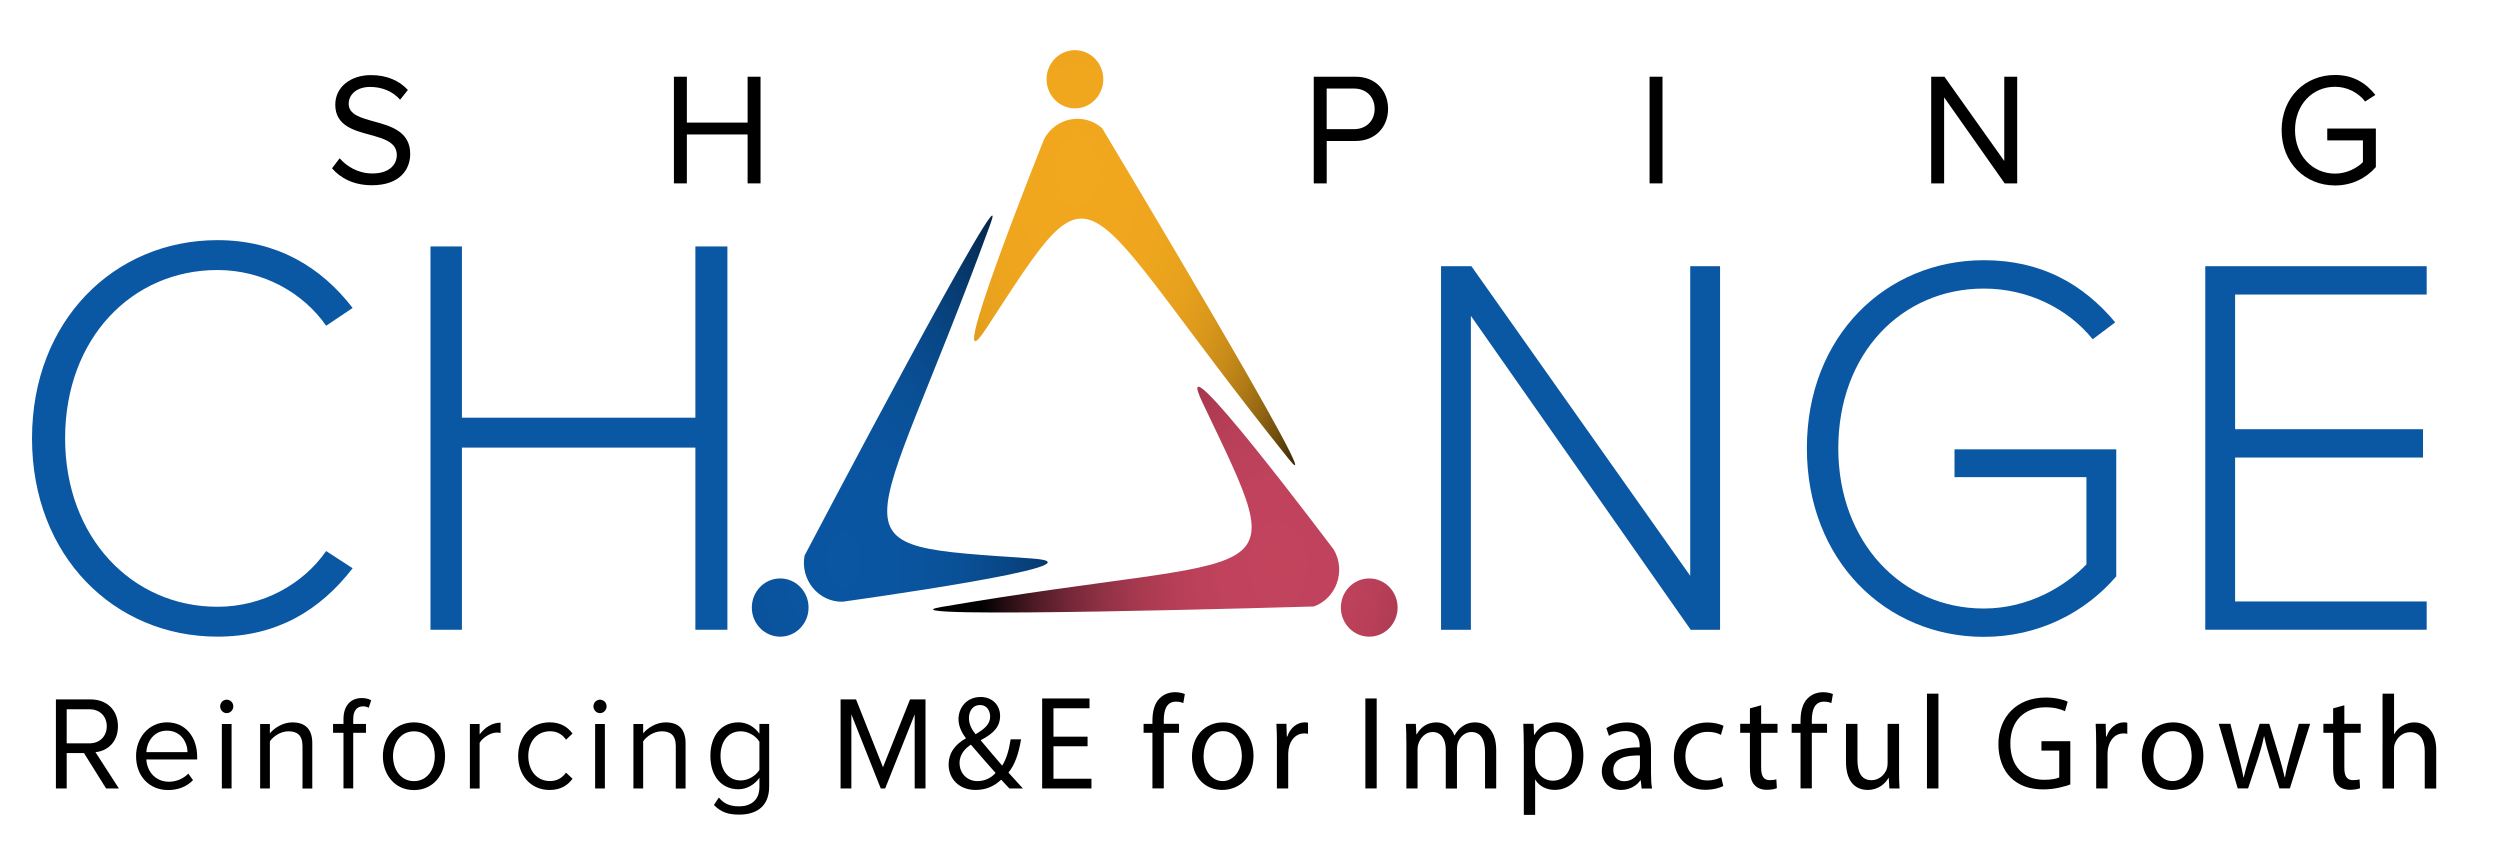 <?xml version="1.0" encoding="utf-8"?>
<!-- Generator: Adobe Adobe Illustrator 24.2.0, SVG Export Plug-In . SVG Version: 6.00 Build 0)  -->
<svg version="1.1" id="Layer_1" xmlns="http://www.w3.org/2000/svg" xmlns:xlink="http://www.w3.org/1999/xlink" x="0px" y="0px"
	 viewBox="0 0 698 240" style="enable-background:new 0 0 698 240;" xml:space="preserve">
<style type="text/css">
	.st0{fill:#0A57A3;}
	.st1{fill:#0071BC;}
	.st2{fill:url(#SVGID_1_);}
	.st3{fill:url(#SVGID_2_);}
	.st4{fill:url(#SVGID_3_);}
	.st5{fill:url(#SVGID_4_);}
	.st6{fill:url(#SVGID_5_);}
	.st7{fill:url(#SVGID_6_);}
	.st8{fill:none;}
</style>
<g>
	<g>
		<path class="st0" d="M8.94,122.4c0-32.89,22.96-55.35,51.77-55.35c16.64,0,28.97,7.54,37.75,18.93l-7.4,4.97
			c-6.47-9.31-17.72-15.56-30.35-15.56c-23.88,0-42.53,19.09-42.53,47.01c0,27.6,18.64,47.01,42.53,47.01
			c12.63,0,23.88-6.26,30.35-15.56l7.4,4.81c-9.09,11.71-21.11,19.09-37.75,19.09C31.9,177.75,8.94,155.29,8.94,122.4z"/>
		<path class="st0" d="M194.15,175.83v-50.86h-65.18v50.86h-8.78V68.81h8.78v47.81h65.18V68.81h8.94v107.02H194.15z"/>
	</g>
	<g>
		<path class="st0" d="M472.05,175.84l-61.38-87.66v87.66h-8.33V74.33h8.48l61.09,86.44V74.33h8.33v101.51H472.05z"/>
		<path class="st0" d="M553.89,72.65c16.08,0,27.77,6.7,36.68,17.35l-6.29,4.72c-6.87-8.52-17.98-14.15-30.4-14.15
			c-22.95,0-40.63,18.11-40.63,44.59c0,26.18,17.68,44.74,40.63,44.74c13.01,0,23.24-6.7,28.65-12.33v-24.35h-36.83v-7.76h45.16
			v35.46c-8.62,10.04-21.63,16.89-36.98,16.89c-27.33,0-49.4-21.31-49.4-52.66S526.56,72.65,553.89,72.65z"/>
		<path class="st0" d="M615.71,175.84V74.33h61.82v7.91h-53.49v37.59h52.47v7.91h-52.47v40.18h53.49v7.91H615.71z"/>
	</g>
	<g>
		<path d="M94.83,44.19c1.91,2.19,5.04,4.24,9.13,4.24c5.17,0,6.83-2.86,6.83-5.13c0-3.57-3.52-4.55-7.35-5.63
			c-4.65-1.25-9.83-2.59-9.83-8.44c0-4.91,4.26-8.26,9.96-8.26c4.44,0,7.87,1.52,10.31,4.15l-2.17,2.72
			c-2.17-2.46-5.22-3.57-8.39-3.57c-3.48,0-5.96,1.92-5.96,4.73c0,2.99,3.35,3.88,7.04,4.91c4.74,1.29,10.13,2.81,10.13,9.06
			c0,4.33-2.87,8.75-10.7,8.75c-5.04,0-8.74-1.96-11.13-4.73L94.83,44.19z"/>
		<path d="M208.73,51.2V37.54h-16.96V51.2h-3.61V21.42h3.61v12.81h16.96V21.42h3.61V51.2H208.73z"/>
		<path d="M366.8,51.2V21.42h11.66c5.83,0,9.09,4.11,9.09,8.97s-3.35,8.97-9.09,8.97h-8.04V51.2H366.8z M378.02,24.72h-7.61v11.34
			h7.61c3.44,0,5.78-2.32,5.78-5.67S381.46,24.72,378.02,24.72z"/>
		<path d="M460.56,51.2V21.42h3.61V51.2H460.56z"/>
		<path d="M559.71,51.2L542.8,27.18V51.2h-3.61V21.42h3.7l16.7,23.53V21.42h3.61V51.2H559.71z"/>
		<path d="M651.95,20.93c5.13,0,8.7,2.32,11.26,5.58l-2.87,1.83c-1.83-2.41-4.91-4.11-8.39-4.11c-6.35,0-11.18,5-11.18,12.1
			c0,7.05,4.83,12.14,11.18,12.14c3.48,0,6.35-1.74,7.78-3.21v-6.07h-9.96v-3.3h13.57v10.76c-2.7,3.08-6.65,5.13-11.39,5.13
			c-8.26,0-14.92-6.21-14.92-15.45C637.03,27.09,643.69,20.93,651.95,20.93z"/>
	</g>
	<g>
		<path d="M29.62,220.14l-6.17-9.88h-4.83v9.88h-3.01v-24.86h9.73c4.43,0,7.59,2.91,7.59,7.49c0,4.47-2.98,6.93-6.28,7.23
			l6.54,10.14H29.62z M24.98,198.03h-6.36v9.51h6.36c2.87,0,4.83-1.98,4.83-4.77S27.85,198.03,24.98,198.03z"/>
		<path d="M46.62,201.68c5.3,0,8.43,4.25,8.43,9.65v0.71h-14.2c0.22,3.39,2.54,6.22,6.32,6.22c2,0,4.03-0.82,5.41-2.27l1.31,1.83
			c-1.74,1.79-4.1,2.76-6.97,2.76c-5.19,0-8.93-3.84-8.93-9.47C37.98,205.9,41.61,201.68,46.62,201.68z M40.85,210h11.51
			c-0.04-2.68-1.78-6-5.78-6C42.84,204,40.99,207.24,40.85,210z"/>
		<path d="M61.47,197.21c0-1.04,0.84-1.86,1.82-1.86c1.02,0,1.85,0.82,1.85,1.86s-0.84,1.9-1.85,1.9
			C62.31,199.11,61.47,198.25,61.47,197.21z M61.94,220.14v-18h2.72v18H61.94z"/>
		<path d="M84.46,220.14v-11.78c0-3.17-1.56-4.18-3.92-4.18c-2.14,0-4.18,1.34-5.19,2.8v13.16h-2.72v-18h2.72v2.61
			c1.23-1.49,3.63-3.06,6.25-3.06c3.67,0,5.59,1.9,5.59,5.82v12.64H84.46z"/>
		<path d="M98.62,204.59v15.54H95.9v-15.54h-2.91v-2.46h2.91v-1.38c0-3.73,2.03-5.85,5.08-5.85c1.02,0,1.96,0.19,2.65,0.63
			l-0.69,2.09c-0.44-0.26-0.95-0.41-1.56-0.41c-1.78,0-2.76,1.27-2.76,3.54v1.38h3.56v2.46H98.62z"/>
		<path d="M106.9,211.12c0-5.22,3.34-9.43,8.68-9.43s8.68,4.21,8.68,9.43s-3.34,9.47-8.68,9.47S106.9,216.33,106.9,211.12z
			 M121.39,211.12c0-3.65-2.07-6.93-5.81-6.93s-5.85,3.28-5.85,6.93c0,3.69,2.11,6.97,5.85,6.97S121.39,214.81,121.39,211.12z"/>
		<path d="M131.19,220.14v-18h2.72v2.91c1.42-1.9,3.45-3.28,5.85-3.28v2.87c-0.33-0.07-0.65-0.11-1.09-0.11
			c-1.67,0-3.96,1.42-4.76,2.87v12.75H131.19z"/>
		<path d="M153.42,201.68c3.2,0,5.08,1.34,6.43,3.13l-1.81,1.71c-1.16-1.64-2.65-2.35-4.47-2.35c-3.74,0-6.07,2.95-6.07,6.93
			c0,3.99,2.32,6.97,6.07,6.97c1.81,0,3.3-0.75,4.47-2.35l1.81,1.71c-1.34,1.79-3.23,3.13-6.43,3.13c-5.23,0-8.75-4.1-8.75-9.47
			C144.66,205.79,148.19,201.68,153.42,201.68z"/>
		<path d="M165.69,197.21c0-1.04,0.84-1.86,1.82-1.86c1.02,0,1.85,0.82,1.85,1.86s-0.84,1.9-1.85,1.9
			C166.53,199.11,165.69,198.25,165.69,197.21z M166.16,220.14v-18h2.72v18H166.16z"/>
		<path d="M188.68,220.14v-11.78c0-3.17-1.56-4.18-3.92-4.18c-2.14,0-4.18,1.34-5.19,2.8v13.16h-2.72v-18h2.72v2.61
			c1.23-1.49,3.63-3.06,6.25-3.06c3.67,0,5.59,1.9,5.59,5.82v12.64H188.68z"/>
		<path d="M200.7,222.67c1.45,1.79,3.2,2.46,5.7,2.46c2.91,0,5.63-1.45,5.63-5.41v-2.57c-1.27,1.83-3.41,3.21-5.88,3.21
			c-4.58,0-7.81-3.5-7.81-9.32c0-5.78,3.2-9.36,7.81-9.36c2.36,0,4.47,1.19,5.88,3.17v-2.72h2.72v17.48c0,5.96-4.07,7.83-8.35,7.83
			c-2.98,0-5.01-0.6-7.08-2.68L200.7,222.67z M212.03,207.09c-0.94-1.57-3.05-2.91-5.23-2.91c-3.52,0-5.63,2.87-5.63,6.86
			c0,3.95,2.11,6.86,5.63,6.86c2.18,0,4.29-1.38,5.23-2.95V207.09z"/>
		<path d="M255.38,220.14v-20.69l-8.24,20.69h-1.23l-8.21-20.69v20.69h-3.01v-24.86h4.32l7.52,18.94l7.55-18.94h4.32v24.86H255.38z"
			/>
		<path d="M281.82,220.14c-0.69-0.71-1.34-1.42-2.29-2.46c-2.11,2.01-4.47,2.87-7.15,2.87c-4.76,0-7.52-3.28-7.52-7.05
			c0-3.43,2-5.78,4.79-7.34v-0.11c-1.27-1.64-2.04-3.47-2.04-5.26c0-3.06,2.14-6.19,6.21-6.19c3.05,0,5.41,2.09,5.41,5.33
			c0,2.65-1.49,4.73-5.38,6.71v0.11c2.07,2.46,4.39,5.22,5.96,7.01c1.12-1.75,1.89-4.18,2.36-7.34h2.91
			c-0.65,3.95-1.71,7.08-3.52,9.28c1.31,1.42,2.58,2.83,4.03,4.44H281.82z M277.97,215.81c-1.45-1.64-4.18-4.7-6.9-7.9
			c-1.31,0.86-3.16,2.46-3.16,5.11c0,2.87,2.07,5.07,5.01,5.07C275.03,218.09,276.81,217.12,277.97,215.81z M270.53,200.49
			c0,1.79,0.8,3.17,1.85,4.51c2.47-1.45,4.07-2.8,4.07-4.92c0-1.53-0.84-3.24-2.83-3.24C271.58,196.84,270.53,198.55,270.53,200.49z
			"/>
		<path d="M303.65,208.36h-9.52v9.06h10.6v2.72h-13.76v-25.12h13.22v2.72h-10.06v7.94h9.52V208.36z"/>
		<path d="M321.76,220.14v-15.54h-2.47v-2.5h2.47v-0.86c0-2.54,0.54-4.85,2.04-6.3c1.2-1.19,2.79-1.68,4.29-1.68
			c1.12,0,2.11,0.26,2.72,0.52l-0.44,2.53c-0.47-0.22-1.12-0.41-2.03-0.41c-2.72,0-3.41,2.46-3.41,5.22v0.97h4.25v2.5h-4.25v15.54
			H321.76z"/>
		<path d="M349.98,210.97c0,6.67-4.5,9.58-8.75,9.58c-4.76,0-8.43-3.58-8.43-9.28c0-6.04,3.85-9.58,8.71-9.58
			C346.57,201.68,349.98,205.45,349.98,210.97z M336.04,211.15c0,3.95,2.21,6.93,5.34,6.93c3.05,0,5.34-2.95,5.34-7.01
			c0-3.06-1.49-6.93-5.27-6.93S336.04,207.72,336.04,211.15z"/>
		<path d="M356.52,207.72c0-2.12-0.04-3.95-0.15-5.63h2.8l0.11,3.54h0.14c0.8-2.42,2.72-3.95,4.87-3.95c0.36,0,0.62,0.04,0.91,0.11
			v3.09c-0.33-0.08-0.65-0.11-1.09-0.11c-2.25,0-3.85,1.75-4.29,4.21c-0.07,0.45-0.15,0.97-0.15,1.53v9.62h-3.16V207.72z"/>
		<path d="M384.37,195.01v25.12h-3.16v-25.12H384.37z"/>
		<path d="M392.65,206.98c0-1.86-0.04-3.39-0.14-4.88h2.79l0.15,2.91h0.11c0.98-1.71,2.61-3.32,5.52-3.32c2.4,0,4.21,1.49,4.97,3.62
			h0.07c0.54-1.01,1.24-1.79,1.96-2.35c1.05-0.82,2.22-1.27,3.89-1.27c2.32,0,5.77,1.57,5.77,7.83v10.62h-3.12v-10.21
			c0-3.47-1.23-5.55-3.81-5.55c-1.82,0-3.23,1.38-3.78,2.98c-0.14,0.45-0.25,1.04-0.25,1.64v11.15h-3.12v-10.81
			c0-2.87-1.23-4.96-3.67-4.96c-2,0-3.45,1.64-3.96,3.28c-0.18,0.49-0.25,1.04-0.25,1.6v10.88h-3.12V206.98z"/>
		<path d="M425.44,207.98c0-2.31-0.07-4.17-0.14-5.89h2.87l0.14,3.09h0.07c1.31-2.2,3.38-3.5,6.25-3.5c4.25,0,7.45,3.69,7.45,9.17
			c0,6.49-3.85,9.69-7.99,9.69c-2.32,0-4.36-1.04-5.41-2.83h-0.07v9.8h-3.16V207.98z M428.6,212.79c0,0.48,0.07,0.93,0.14,1.34
			c0.58,2.27,2.51,3.84,4.79,3.84c3.38,0,5.34-2.83,5.34-6.97c0-3.62-1.85-6.71-5.23-6.71c-2.18,0-4.21,1.6-4.83,4.06
			c-0.11,0.41-0.22,0.89-0.22,1.34V212.79z"/>
		<path d="M458.34,220.14l-0.25-2.27h-0.11c-0.98,1.42-2.87,2.68-5.38,2.68c-3.56,0-5.37-2.57-5.37-5.18
			c0-4.36,3.78-6.75,10.57-6.71v-0.37c0-1.49-0.4-4.17-3.99-4.17c-1.63,0-3.34,0.52-4.58,1.34l-0.73-2.16
			c1.45-0.97,3.56-1.6,5.78-1.6c5.38,0,6.68,3.76,6.68,7.38v6.75c0,1.57,0.07,3.09,0.29,4.32H458.34z M457.87,210.93
			c-3.49-0.08-7.44,0.56-7.44,4.06c0,2.12,1.38,3.13,3.01,3.13c2.29,0,3.74-1.49,4.25-3.02c0.11-0.34,0.18-0.71,0.18-1.04V210.93z"
			/>
		<path d="M481.14,219.47c-0.83,0.45-2.69,1.04-5.05,1.04c-5.3,0-8.75-3.69-8.75-9.21c0-5.55,3.7-9.58,9.44-9.58
			c1.89,0,3.56,0.48,4.43,0.93l-0.73,2.54c-0.76-0.45-1.96-0.86-3.71-0.86c-4.03,0-6.21,3.06-6.21,6.82c0,4.17,2.61,6.75,6.1,6.75
			c1.82,0,3.02-0.49,3.92-0.89L481.14,219.47z"/>
		<path d="M491.71,196.91v5.18h4.57v2.5h-4.57v9.73c0,2.24,0.62,3.5,2.4,3.5c0.83,0,1.45-0.11,1.85-0.22l0.14,2.46
			c-0.62,0.26-1.6,0.45-2.83,0.45c-1.49,0-2.69-0.49-3.45-1.38c-0.91-0.97-1.24-2.57-1.24-4.7v-9.84h-2.72v-2.5h2.72v-4.32
			L491.71,196.91z"/>
		<path d="M502.71,220.14v-15.54h-2.47v-2.5h2.47v-0.86c0-2.54,0.54-4.85,2.03-6.3c1.2-1.19,2.8-1.68,4.29-1.68
			c1.13,0,2.11,0.26,2.72,0.52l-0.44,2.53c-0.47-0.22-1.13-0.41-2.04-0.41c-2.72,0-3.41,2.46-3.41,5.22v0.97h4.25v2.5h-4.25v15.54
			H502.71z"/>
		<path d="M530.21,215.22c0,1.86,0.04,3.5,0.14,4.92h-2.83l-0.18-2.95h-0.07c-0.83,1.45-2.69,3.36-5.81,3.36
			c-2.76,0-6.06-1.57-6.06-7.9v-10.55h3.2v9.99c0,3.43,1.02,5.74,3.92,5.74c2.14,0,3.63-1.53,4.21-2.98
			c0.18-0.49,0.29-1.08,0.29-1.68v-11.07h3.2V215.22z"/>
		<path d="M538.01,193.67h3.2v26.47h-3.2V193.67z"/>
		<path d="M578.03,219.02c-1.42,0.52-4.21,1.38-7.52,1.38c-3.71,0-6.75-0.97-9.15-3.32c-2.11-2.09-3.41-5.44-3.41-9.36
			c0.04-7.49,5.05-12.97,13.25-12.97c2.83,0,5.05,0.63,6.1,1.16l-0.76,2.65c-1.31-0.6-2.94-1.08-5.41-1.08
			c-5.96,0-9.84,3.8-9.84,10.1c0,6.37,3.74,10.14,9.44,10.14c2.07,0,3.49-0.3,4.21-0.67v-7.49h-4.97v-2.61h8.06V219.02z"/>
		<path d="M585.25,207.72c0-2.12-0.04-3.95-0.14-5.63h2.79l0.11,3.54h0.15c0.8-2.42,2.72-3.95,4.87-3.95c0.36,0,0.62,0.04,0.91,0.11
			v3.09c-0.33-0.08-0.65-0.11-1.09-0.11c-2.25,0-3.85,1.75-4.29,4.21c-0.07,0.45-0.14,0.97-0.14,1.53v9.62h-3.16V207.72z"/>
		<path d="M615.18,210.97c0,6.67-4.5,9.58-8.75,9.58c-4.76,0-8.43-3.58-8.43-9.28c0-6.04,3.85-9.58,8.72-9.58
			C611.76,201.68,615.18,205.45,615.18,210.97z M601.23,211.15c0,3.95,2.21,6.93,5.34,6.93c3.05,0,5.34-2.95,5.34-7.01
			c0-3.06-1.49-6.93-5.27-6.93C602.87,204.14,601.23,207.72,601.23,211.15z"/>
		<path d="M622.73,202.09l2.32,9.17c0.51,2.01,0.98,3.88,1.31,5.74h0.11c0.4-1.83,0.98-3.77,1.56-5.7l2.87-9.21h2.69l2.72,9.02
			c0.65,2.16,1.16,4.06,1.56,5.89h0.11c0.29-1.83,0.76-3.73,1.34-5.85l2.51-9.06h3.16l-5.66,18.04h-2.91l-2.69-8.61
			c-0.62-2.01-1.12-3.8-1.56-5.93h-0.07c-0.44,2.16-0.98,4.03-1.6,5.96l-2.83,8.57h-2.9l-5.3-18.04H622.73z"/>
		<path d="M654.54,196.91v5.18h4.57v2.5h-4.57v9.73c0,2.24,0.62,3.5,2.4,3.5c0.83,0,1.45-0.11,1.85-0.22l0.14,2.46
			c-0.62,0.26-1.6,0.45-2.83,0.45c-1.49,0-2.69-0.49-3.45-1.38c-0.91-0.97-1.24-2.57-1.24-4.7v-9.84h-2.72v-2.5h2.72v-4.32
			L654.54,196.91z"/>
		<path d="M665.22,193.67h3.2v11.26h0.07c0.51-0.93,1.31-1.75,2.29-2.31c0.95-0.56,2.07-0.93,3.27-0.93c2.36,0,6.14,1.49,6.14,7.72
			v10.74h-3.2v-10.36c0-2.91-1.05-5.37-4.07-5.37c-2.07,0-3.7,1.49-4.29,3.28c-0.18,0.45-0.22,0.93-0.22,1.57v10.88h-3.2V193.67z"/>
	</g>
	<g>
		
			<radialGradient id="SVGID_1_" cx="335.424" cy="71.43" r="124.146" gradientTransform="matrix(0.672 0 0 1.151 75.256 -34.434)" gradientUnits="userSpaceOnUse">
			<stop  offset="0" style="stop-color:#F1A81E"/>
			<stop  offset="0.28" style="stop-color:#EFA61E"/>
			<stop  offset="0.419" style="stop-color:#E7A11D"/>
			<stop  offset="0.528" style="stop-color:#DA981B"/>
			<stop  offset="0.621" style="stop-color:#C78B19"/>
			<stop  offset="0.704" style="stop-color:#AF7A16"/>
			<stop  offset="0.779" style="stop-color:#916512"/>
			<stop  offset="0.849" style="stop-color:#6D4C0E"/>
			<stop  offset="0.914" style="stop-color:#432F08"/>
			<stop  offset="0.974" style="stop-color:#160F03"/>
			<stop  offset="1" style="stop-color:#000000"/>
		</radialGradient>
		<path class="st2" d="M275.28,91.82c-12.98,19.85,16.21-52.89,16.26-53.05c0,0,0,0,0,0c3.26-6.02,11.07-7.46,16.17-2.99
			c0,0,65.51,109.11,52.09,92.36C298.58,51.78,307.93,41.89,275.28,91.82z M300.12,30.26c4.37,0,7.92-3.64,7.92-8.13
			s-3.54-8.13-7.92-8.13s-7.92,3.64-7.92,8.13S295.75,30.26,300.12,30.26z"/>
		
			<radialGradient id="SVGID_2_" cx="238.345" cy="188.085" r="130.368" gradientTransform="matrix(0.672 0 0 1.13 75.256 -56.254)" gradientUnits="userSpaceOnUse">
			<stop  offset="0" style="stop-color:#0A56A2"/>
			<stop  offset="0.22" style="stop-color:#0A549F"/>
			<stop  offset="0.377" style="stop-color:#095096"/>
			<stop  offset="0.516" style="stop-color:#084786"/>
			<stop  offset="0.643" style="stop-color:#073B70"/>
			<stop  offset="0.763" style="stop-color:#052C53"/>
			<stop  offset="0.877" style="stop-color:#031930"/>
			<stop  offset="0.984" style="stop-color:#000407"/>
			<stop  offset="1" style="stop-color:#000000"/>
		</radialGradient>
		<path class="st3" d="M288.11,155.93c23.23,1.62-52.72,12.04-52.88,12.07c0,0,0,0,0,0c-6.71,0.11-11.83-6.11-10.6-12.88
			c0,0,59.27-112.8,51.86-92.5C242.69,155.24,229.67,151.86,288.11,155.93z M217.83,177.76c4.37,0,7.92-3.64,7.92-8.13
			c0-4.49-3.54-8.13-7.92-8.13c-4.37,0-7.92,3.64-7.92,8.13C209.91,174.12,213.46,177.76,217.83,177.76z"/>
		
			<radialGradient id="SVGID_3_" cx="418.999" cy="180.511" r="123.371" gradientTransform="matrix(0.672 0 0 1.004 75.256 -23.312)" gradientUnits="userSpaceOnUse">
			<stop  offset="0" style="stop-color:#C3435D"/>
			<stop  offset="0.199" style="stop-color:#C0425C"/>
			<stop  offset="0.345" style="stop-color:#B73F57"/>
			<stop  offset="0.475" style="stop-color:#A7394F"/>
			<stop  offset="0.596" style="stop-color:#903145"/>
			<stop  offset="0.71" style="stop-color:#732737"/>
			<stop  offset="0.819" style="stop-color:#4F1B26"/>
			<stop  offset="0.922" style="stop-color:#250D12"/>
			<stop  offset="1" style="stop-color:#000000"/>
		</radialGradient>
		<path class="st4" d="M335.77,112.47c-10.25-21.47,36.51,40.86,36.62,40.99c0,0,0,0,0,0c3.45,5.91,0.76,13.58-5.56,15.87
			c0,0-124.78,3.7-103.95,0.13C357.89,153.2,361.56,166.47,335.77,112.47z M382.29,177.76c4.37,0,7.92-3.64,7.92-8.13
			c0-4.49-3.54-8.13-7.92-8.13c-4.37,0-7.92,3.64-7.92,8.13C374.37,174.12,377.92,177.76,382.29,177.76z"/>
	</g>
</g>
</svg>
